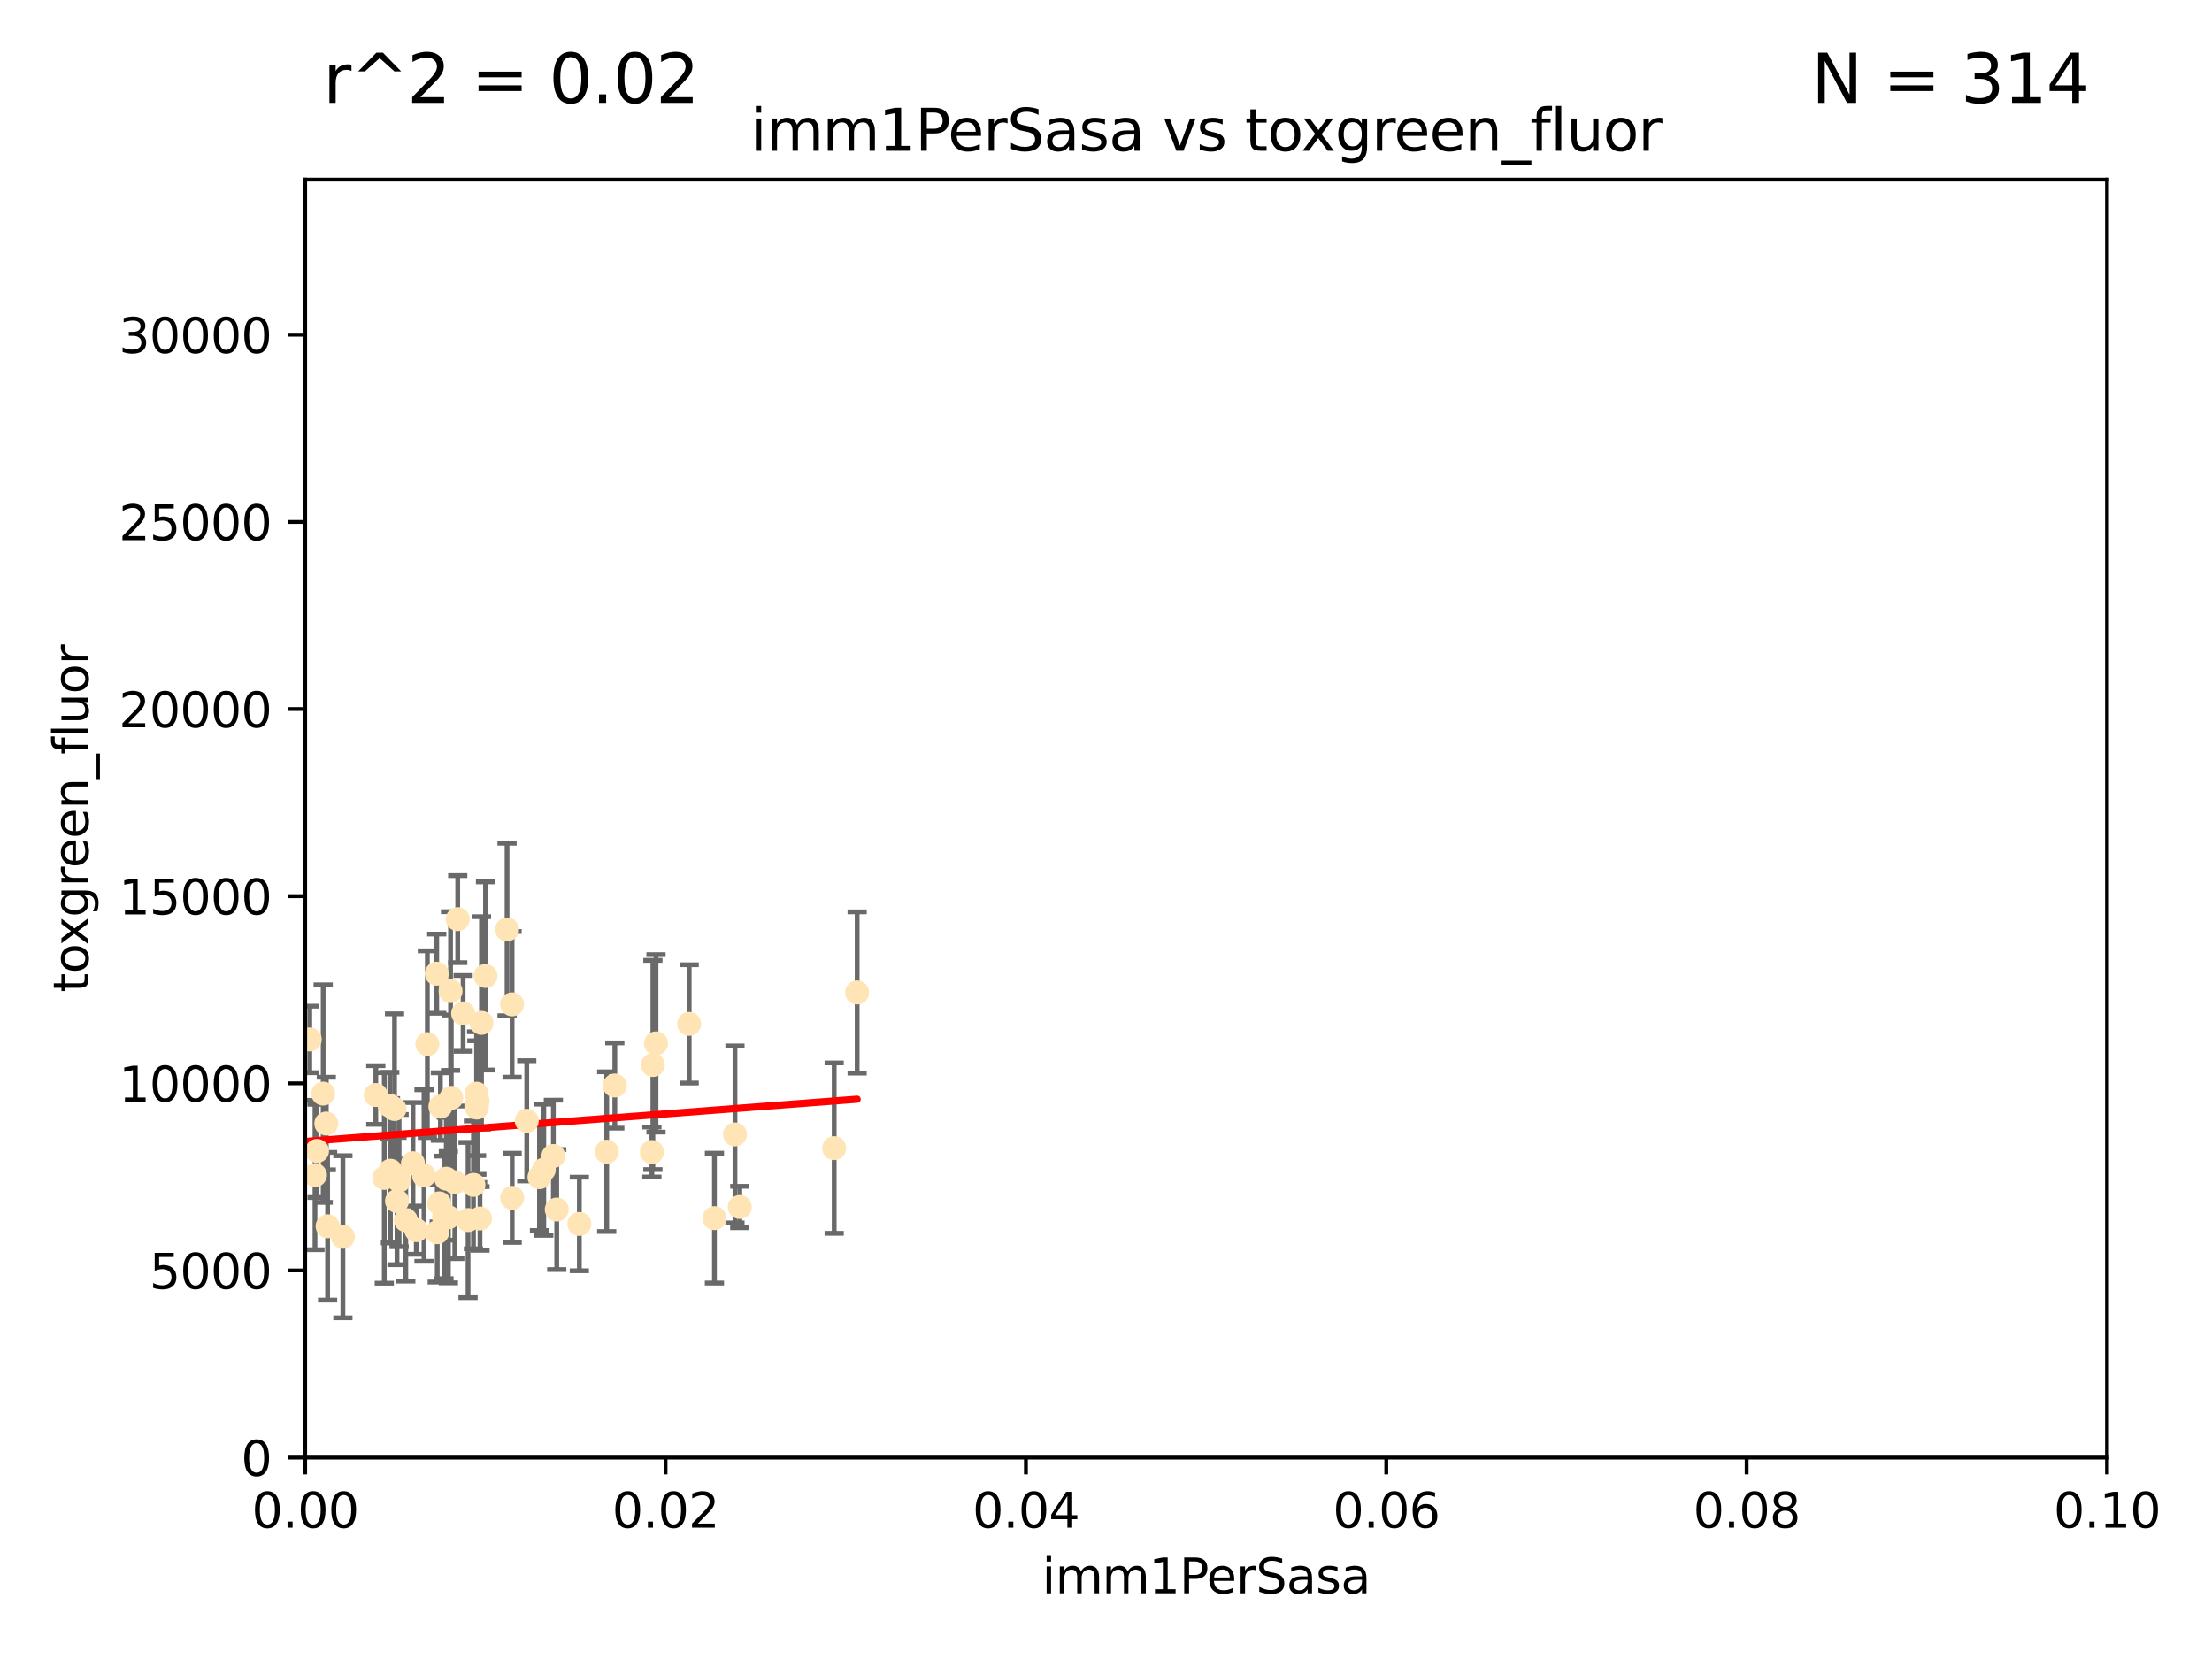 <?xml version="1.0" encoding="utf-8" standalone="no"?>
<!DOCTYPE svg PUBLIC "-//W3C//DTD SVG 1.1//EN"
  "http://www.w3.org/Graphics/SVG/1.1/DTD/svg11.dtd">
<svg xmlns:xlink="http://www.w3.org/1999/xlink" width="460.8pt" height="345.6pt" viewBox="0 0 460.8 345.6" xmlns="http://www.w3.org/2000/svg" version="1.1">
 <defs>
  <style type="text/css">*{stroke-linejoin: round; stroke-linecap: butt}</style>
 </defs>
 <g id="figure_1">
  <g id="patch_1">
   <path d="M 0 345.6 
L 460.8 345.6 
L 460.8 0 
L 0 0 
z
" style="fill: #ffffff"/>
  </g>
  <g id="axes_1">
   <g id="patch_2">
    <path d="M 63.571 303.64 
L 438.93 303.64 
L 438.93 37.411 
L 63.571 37.411 
z
" style="fill: #ffffff"/>
   </g>
   <g id="PathCollection_1">
    <defs>
     <path id="m3363bc2c6c" d="M 0 1.118 
C 0.297 1.118 0.581 1 0.791 0.791 
C 1 0.581 1.118 0.297 1.118 0 
C 1.118 -0.297 1 -0.581 0.791 -0.791 
C 0.581 -1 0.297 -1.118 0 -1.118 
C -0.297 -1.118 -0.581 -1 -0.791 -0.791 
C -1 -0.581 -1.118 -0.297 -1.118 0 
C -1.118 0.297 -1 0.581 -0.791 0.791 
C -0.581 1 -0.297 1.118 0 1.118 
z
" style="stroke: #ffe4b5"/>
    </defs>
    <g clip-path="url(#p0a9c52acc9)">
     <use xlink:href="#m3363bc2c6c" x="64.527" y="216.536" style="fill: #ffe4b5; stroke: #ffe4b5"/>
     <use xlink:href="#m3363bc2c6c" x="78.287" y="228.111" style="fill: #ffe4b5; stroke: #ffe4b5"/>
     <use xlink:href="#m3363bc2c6c" x="48.7" y="244.769" style="fill: #ffe4b5; stroke: #ffe4b5"/>
     <use xlink:href="#m3363bc2c6c" x="67.973" y="234.05" style="fill: #ffe4b5; stroke: #ffe4b5"/>
     <use xlink:href="#m3363bc2c6c" x="82.187" y="231.017" style="fill: #ffe4b5; stroke: #ffe4b5"/>
     <use xlink:href="#m3363bc2c6c" x="57.225" y="181.678" style="fill: #ffe4b5; stroke: #ffe4b5"/>
     <use xlink:href="#m3363bc2c6c" x="57.635" y="237.027" style="fill: #ffe4b5; stroke: #ffe4b5"/>
     <use xlink:href="#m3363bc2c6c" x="99.491" y="229.412" style="fill: #ffe4b5; stroke: #ffe4b5"/>
     <use xlink:href="#m3363bc2c6c" x="97.503" y="254.155" style="fill: #ffe4b5; stroke: #ffe4b5"/>
     <use xlink:href="#m3363bc2c6c" x="51.91" y="239.982" style="fill: #ffe4b5; stroke: #ffe4b5"/>
     <use xlink:href="#m3363bc2c6c" x="66.044" y="239.753" style="fill: #ffe4b5; stroke: #ffe4b5"/>
     <use xlink:href="#m3363bc2c6c" x="71.431" y="257.637" style="fill: #ffe4b5; stroke: #ffe4b5"/>
     <use xlink:href="#m3363bc2c6c" x="52.216" y="253.6" style="fill: #ffe4b5; stroke: #ffe4b5"/>
     <use xlink:href="#m3363bc2c6c" x="56.513" y="235.57" style="fill: #ffe4b5; stroke: #ffe4b5"/>
     <use xlink:href="#m3363bc2c6c" x="68.248" y="255.451" style="fill: #ffe4b5; stroke: #ffe4b5"/>
     <use xlink:href="#m3363bc2c6c" x="106.693" y="249.525" style="fill: #ffe4b5; stroke: #ffe4b5"/>
     <use xlink:href="#m3363bc2c6c" x="84.532" y="254.168" style="fill: #ffe4b5; stroke: #ffe4b5"/>
     <use xlink:href="#m3363bc2c6c" x="83.136" y="245.935" style="fill: #ffe4b5; stroke: #ffe4b5"/>
     <use xlink:href="#m3363bc2c6c" x="90.975" y="202.832" style="fill: #ffe4b5; stroke: #ffe4b5"/>
     <use xlink:href="#m3363bc2c6c" x="94.008" y="228.7" style="fill: #ffe4b5; stroke: #ffe4b5"/>
     <use xlink:href="#m3363bc2c6c" x="61.178" y="226.335" style="fill: #ffe4b5; stroke: #ffe4b5"/>
     <use xlink:href="#m3363bc2c6c" x="52.509" y="245.292" style="fill: #ffe4b5; stroke: #ffe4b5"/>
     <use xlink:href="#m3363bc2c6c" x="48.354" y="245.681" style="fill: #ffe4b5; stroke: #ffe4b5"/>
     <use xlink:href="#m3363bc2c6c" x="101.141" y="203.309" style="fill: #ffe4b5; stroke: #ffe4b5"/>
     <use xlink:href="#m3363bc2c6c" x="92.496" y="253.603" style="fill: #ffe4b5; stroke: #ffe4b5"/>
     <use xlink:href="#m3363bc2c6c" x="48.644" y="250.173" style="fill: #ffe4b5; stroke: #ffe4b5"/>
     <use xlink:href="#m3363bc2c6c" x="58.586" y="248.241" style="fill: #ffe4b5; stroke: #ffe4b5"/>
     <use xlink:href="#m3363bc2c6c" x="80.052" y="245.382" style="fill: #ffe4b5; stroke: #ffe4b5"/>
     <use xlink:href="#m3363bc2c6c" x="115.275" y="240.809" style="fill: #ffe4b5; stroke: #ffe4b5"/>
     <use xlink:href="#m3363bc2c6c" x="81.337" y="243.885" style="fill: #ffe4b5; stroke: #ffe4b5"/>
     <use xlink:href="#m3363bc2c6c" x="86.721" y="256.268" style="fill: #ffe4b5; stroke: #ffe4b5"/>
     <use xlink:href="#m3363bc2c6c" x="89.023" y="217.517" style="fill: #ffe4b5; stroke: #ffe4b5"/>
     <use xlink:href="#m3363bc2c6c" x="82.702" y="250.198" style="fill: #ffe4b5; stroke: #ffe4b5"/>
     <use xlink:href="#m3363bc2c6c" x="60.187" y="240.015" style="fill: #ffe4b5; stroke: #ffe4b5"/>
     <use xlink:href="#m3363bc2c6c" x="86.029" y="242.322" style="fill: #ffe4b5; stroke: #ffe4b5"/>
     <use xlink:href="#m3363bc2c6c" x="81.192" y="230.33" style="fill: #ffe4b5; stroke: #ffe4b5"/>
     <use xlink:href="#m3363bc2c6c" x="88.325" y="244.88" style="fill: #ffe4b5; stroke: #ffe4b5"/>
     <use xlink:href="#m3363bc2c6c" x="128.077" y="226.132" style="fill: #ffe4b5; stroke: #ffe4b5"/>
     <use xlink:href="#m3363bc2c6c" x="91.744" y="230.52" style="fill: #ffe4b5; stroke: #ffe4b5"/>
     <use xlink:href="#m3363bc2c6c" x="100.303" y="213.083" style="fill: #ffe4b5; stroke: #ffe4b5"/>
     <use xlink:href="#m3363bc2c6c" x="65.618" y="244.786" style="fill: #ffe4b5; stroke: #ffe4b5"/>
     <use xlink:href="#m3363bc2c6c" x="92.965" y="245.545" style="fill: #ffe4b5; stroke: #ffe4b5"/>
     <use xlink:href="#m3363bc2c6c" x="91.085" y="256.689" style="fill: #ffe4b5; stroke: #ffe4b5"/>
     <use xlink:href="#m3363bc2c6c" x="96.474" y="211.111" style="fill: #ffe4b5; stroke: #ffe4b5"/>
     <use xlink:href="#m3363bc2c6c" x="61.162" y="236.934" style="fill: #ffe4b5; stroke: #ffe4b5"/>
     <use xlink:href="#m3363bc2c6c" x="67.322" y="227.815" style="fill: #ffe4b5; stroke: #ffe4b5"/>
     <use xlink:href="#m3363bc2c6c" x="99.991" y="253.828" style="fill: #ffe4b5; stroke: #ffe4b5"/>
     <use xlink:href="#m3363bc2c6c" x="99.275" y="227.838" style="fill: #ffe4b5; stroke: #ffe4b5"/>
     <use xlink:href="#m3363bc2c6c" x="136.008" y="221.853" style="fill: #ffe4b5; stroke: #ffe4b5"/>
     <use xlink:href="#m3363bc2c6c" x="93.857" y="206.457" style="fill: #ffe4b5; stroke: #ffe4b5"/>
     <use xlink:href="#m3363bc2c6c" x="105.627" y="193.623" style="fill: #ffe4b5; stroke: #ffe4b5"/>
     <use xlink:href="#m3363bc2c6c" x="98.629" y="246.826" style="fill: #ffe4b5; stroke: #ffe4b5"/>
     <use xlink:href="#m3363bc2c6c" x="95.352" y="191.469" style="fill: #ffe4b5; stroke: #ffe4b5"/>
     <use xlink:href="#m3363bc2c6c" x="112.383" y="245.234" style="fill: #ffe4b5; stroke: #ffe4b5"/>
     <use xlink:href="#m3363bc2c6c" x="106.676" y="209.222" style="fill: #ffe4b5; stroke: #ffe4b5"/>
     <use xlink:href="#m3363bc2c6c" x="113.28" y="243.672" style="fill: #ffe4b5; stroke: #ffe4b5"/>
     <use xlink:href="#m3363bc2c6c" x="94.744" y="246.295" style="fill: #ffe4b5; stroke: #ffe4b5"/>
     <use xlink:href="#m3363bc2c6c" x="99.34" y="230.72" style="fill: #ffe4b5; stroke: #ffe4b5"/>
     <use xlink:href="#m3363bc2c6c" x="126.388" y="239.911" style="fill: #ffe4b5; stroke: #ffe4b5"/>
     <use xlink:href="#m3363bc2c6c" x="136.656" y="217.353" style="fill: #ffe4b5; stroke: #ffe4b5"/>
     <use xlink:href="#m3363bc2c6c" x="148.828" y="253.753" style="fill: #ffe4b5; stroke: #ffe4b5"/>
     <use xlink:href="#m3363bc2c6c" x="143.568" y="213.294" style="fill: #ffe4b5; stroke: #ffe4b5"/>
     <use xlink:href="#m3363bc2c6c" x="120.687" y="254.975" style="fill: #ffe4b5; stroke: #ffe4b5"/>
     <use xlink:href="#m3363bc2c6c" x="115.978" y="251.971" style="fill: #ffe4b5; stroke: #ffe4b5"/>
     <use xlink:href="#m3363bc2c6c" x="93.406" y="253.562" style="fill: #ffe4b5; stroke: #ffe4b5"/>
     <use xlink:href="#m3363bc2c6c" x="154.107" y="251.441" style="fill: #ffe4b5; stroke: #ffe4b5"/>
     <use xlink:href="#m3363bc2c6c" x="109.731" y="233.485" style="fill: #ffe4b5; stroke: #ffe4b5"/>
     <use xlink:href="#m3363bc2c6c" x="91.502" y="250.681" style="fill: #ffe4b5; stroke: #ffe4b5"/>
     <use xlink:href="#m3363bc2c6c" x="135.802" y="239.983" style="fill: #ffe4b5; stroke: #ffe4b5"/>
     <use xlink:href="#m3363bc2c6c" x="178.558" y="206.748" style="fill: #ffe4b5; stroke: #ffe4b5"/>
     <use xlink:href="#m3363bc2c6c" x="153.106" y="236.321" style="fill: #ffe4b5; stroke: #ffe4b5"/>
     <use xlink:href="#m3363bc2c6c" x="173.776" y="239.171" style="fill: #ffe4b5; stroke: #ffe4b5"/>
    </g>
   </g>
   <g id="matplotlib.axis_1">
    <g id="xtick_1">
     <g id="line2d_1">
      <defs>
       <path id="m126a221db9" d="M 0 0 
L 0 3.5 
" style="stroke: #000000; stroke-width: 0.8"/>
      </defs>
      <g>
       <use xlink:href="#m126a221db9" x="63.571" y="303.64" style="stroke: #000000; stroke-width: 0.8"/>
      </g>
     </g>
     <g id="text_1">
      <!-- 0.00 -->
      <g transform="translate(52.438 318.238)scale(0.1 -0.1)">
       <defs>
        <path id="DejaVuSans-30" d="M 2034 4250 
Q 1547 4250 1301 3770 
Q 1056 3291 1056 2328 
Q 1056 1369 1301 889 
Q 1547 409 2034 409 
Q 2525 409 2770 889 
Q 3016 1369 3016 2328 
Q 3016 3291 2770 3770 
Q 2525 4250 2034 4250 
z
M 2034 4750 
Q 2819 4750 3233 4129 
Q 3647 3509 3647 2328 
Q 3647 1150 3233 529 
Q 2819 -91 2034 -91 
Q 1250 -91 836 529 
Q 422 1150 422 2328 
Q 422 3509 836 4129 
Q 1250 4750 2034 4750 
z
" transform="scale(0.016)"/>
        <path id="DejaVuSans-2e" d="M 684 794 
L 1344 794 
L 1344 0 
L 684 0 
L 684 794 
z
" transform="scale(0.016)"/>
       </defs>
       <use xlink:href="#DejaVuSans-30"/>
       <use xlink:href="#DejaVuSans-2e" x="63.623"/>
       <use xlink:href="#DejaVuSans-30" x="95.41"/>
       <use xlink:href="#DejaVuSans-30" x="159.033"/>
      </g>
     </g>
    </g>
    <g id="xtick_2">
     <g id="line2d_2">
      <g>
       <use xlink:href="#m126a221db9" x="138.643" y="303.64" style="stroke: #000000; stroke-width: 0.8"/>
      </g>
     </g>
     <g id="text_2">
      <!-- 0.02 -->
      <g transform="translate(127.51 318.238)scale(0.1 -0.1)">
       <defs>
        <path id="DejaVuSans-32" d="M 1228 531 
L 3431 531 
L 3431 0 
L 469 0 
L 469 531 
Q 828 903 1448 1529 
Q 2069 2156 2228 2338 
Q 2531 2678 2651 2914 
Q 2772 3150 2772 3378 
Q 2772 3750 2511 3984 
Q 2250 4219 1831 4219 
Q 1534 4219 1204 4116 
Q 875 4013 500 3803 
L 500 4441 
Q 881 4594 1212 4672 
Q 1544 4750 1819 4750 
Q 2544 4750 2975 4387 
Q 3406 4025 3406 3419 
Q 3406 3131 3298 2873 
Q 3191 2616 2906 2266 
Q 2828 2175 2409 1742 
Q 1991 1309 1228 531 
z
" transform="scale(0.016)"/>
       </defs>
       <use xlink:href="#DejaVuSans-30"/>
       <use xlink:href="#DejaVuSans-2e" x="63.623"/>
       <use xlink:href="#DejaVuSans-30" x="95.41"/>
       <use xlink:href="#DejaVuSans-32" x="159.033"/>
      </g>
     </g>
    </g>
    <g id="xtick_3">
     <g id="line2d_3">
      <g>
       <use xlink:href="#m126a221db9" x="213.715" y="303.64" style="stroke: #000000; stroke-width: 0.8"/>
      </g>
     </g>
     <g id="text_3">
      <!-- 0.04 -->
      <g transform="translate(202.582 318.238)scale(0.1 -0.1)">
       <defs>
        <path id="DejaVuSans-34" d="M 2419 4116 
L 825 1625 
L 2419 1625 
L 2419 4116 
z
M 2253 4666 
L 3047 4666 
L 3047 1625 
L 3713 1625 
L 3713 1100 
L 3047 1100 
L 3047 0 
L 2419 0 
L 2419 1100 
L 313 1100 
L 313 1709 
L 2253 4666 
z
" transform="scale(0.016)"/>
       </defs>
       <use xlink:href="#DejaVuSans-30"/>
       <use xlink:href="#DejaVuSans-2e" x="63.623"/>
       <use xlink:href="#DejaVuSans-30" x="95.41"/>
       <use xlink:href="#DejaVuSans-34" x="159.033"/>
      </g>
     </g>
    </g>
    <g id="xtick_4">
     <g id="line2d_4">
      <g>
       <use xlink:href="#m126a221db9" x="288.786" y="303.64" style="stroke: #000000; stroke-width: 0.8"/>
      </g>
     </g>
     <g id="text_4">
      <!-- 0.06 -->
      <g transform="translate(277.654 318.238)scale(0.1 -0.1)">
       <defs>
        <path id="DejaVuSans-36" d="M 2113 2584 
Q 1688 2584 1439 2293 
Q 1191 2003 1191 1497 
Q 1191 994 1439 701 
Q 1688 409 2113 409 
Q 2538 409 2786 701 
Q 3034 994 3034 1497 
Q 3034 2003 2786 2293 
Q 2538 2584 2113 2584 
z
M 3366 4563 
L 3366 3988 
Q 3128 4100 2886 4159 
Q 2644 4219 2406 4219 
Q 1781 4219 1451 3797 
Q 1122 3375 1075 2522 
Q 1259 2794 1537 2939 
Q 1816 3084 2150 3084 
Q 2853 3084 3261 2657 
Q 3669 2231 3669 1497 
Q 3669 778 3244 343 
Q 2819 -91 2113 -91 
Q 1303 -91 875 529 
Q 447 1150 447 2328 
Q 447 3434 972 4092 
Q 1497 4750 2381 4750 
Q 2619 4750 2861 4703 
Q 3103 4656 3366 4563 
z
" transform="scale(0.016)"/>
       </defs>
       <use xlink:href="#DejaVuSans-30"/>
       <use xlink:href="#DejaVuSans-2e" x="63.623"/>
       <use xlink:href="#DejaVuSans-30" x="95.41"/>
       <use xlink:href="#DejaVuSans-36" x="159.033"/>
      </g>
     </g>
    </g>
    <g id="xtick_5">
     <g id="line2d_5">
      <g>
       <use xlink:href="#m126a221db9" x="363.858" y="303.64" style="stroke: #000000; stroke-width: 0.8"/>
      </g>
     </g>
     <g id="text_5">
      <!-- 0.08 -->
      <g transform="translate(352.725 318.238)scale(0.1 -0.1)">
       <defs>
        <path id="DejaVuSans-38" d="M 2034 2216 
Q 1584 2216 1326 1975 
Q 1069 1734 1069 1313 
Q 1069 891 1326 650 
Q 1584 409 2034 409 
Q 2484 409 2743 651 
Q 3003 894 3003 1313 
Q 3003 1734 2745 1975 
Q 2488 2216 2034 2216 
z
M 1403 2484 
Q 997 2584 770 2862 
Q 544 3141 544 3541 
Q 544 4100 942 4425 
Q 1341 4750 2034 4750 
Q 2731 4750 3128 4425 
Q 3525 4100 3525 3541 
Q 3525 3141 3298 2862 
Q 3072 2584 2669 2484 
Q 3125 2378 3379 2068 
Q 3634 1759 3634 1313 
Q 3634 634 3220 271 
Q 2806 -91 2034 -91 
Q 1263 -91 848 271 
Q 434 634 434 1313 
Q 434 1759 690 2068 
Q 947 2378 1403 2484 
z
M 1172 3481 
Q 1172 3119 1398 2916 
Q 1625 2713 2034 2713 
Q 2441 2713 2670 2916 
Q 2900 3119 2900 3481 
Q 2900 3844 2670 4047 
Q 2441 4250 2034 4250 
Q 1625 4250 1398 4047 
Q 1172 3844 1172 3481 
z
" transform="scale(0.016)"/>
       </defs>
       <use xlink:href="#DejaVuSans-30"/>
       <use xlink:href="#DejaVuSans-2e" x="63.623"/>
       <use xlink:href="#DejaVuSans-30" x="95.41"/>
       <use xlink:href="#DejaVuSans-38" x="159.033"/>
      </g>
     </g>
    </g>
    <g id="xtick_6">
     <g id="line2d_6">
      <g>
       <use xlink:href="#m126a221db9" x="438.93" y="303.64" style="stroke: #000000; stroke-width: 0.8"/>
      </g>
     </g>
     <g id="text_6">
      <!-- 0.10 -->
      <g transform="translate(427.797 318.238)scale(0.1 -0.1)">
       <defs>
        <path id="DejaVuSans-31" d="M 794 531 
L 1825 531 
L 1825 4091 
L 703 3866 
L 703 4441 
L 1819 4666 
L 2450 4666 
L 2450 531 
L 3481 531 
L 3481 0 
L 794 0 
L 794 531 
z
" transform="scale(0.016)"/>
       </defs>
       <use xlink:href="#DejaVuSans-30"/>
       <use xlink:href="#DejaVuSans-2e" x="63.623"/>
       <use xlink:href="#DejaVuSans-31" x="95.41"/>
       <use xlink:href="#DejaVuSans-30" x="159.033"/>
      </g>
     </g>
    </g>
    <g id="text_7">
     <!-- imm1PerSasa -->
     <g transform="translate(217.067 331.917)scale(0.1 -0.1)">
      <defs>
       <path id="DejaVuSans-69" d="M 603 3500 
L 1178 3500 
L 1178 0 
L 603 0 
L 603 3500 
z
M 603 4863 
L 1178 4863 
L 1178 4134 
L 603 4134 
L 603 4863 
z
" transform="scale(0.016)"/>
       <path id="DejaVuSans-6d" d="M 3328 2828 
Q 3544 3216 3844 3400 
Q 4144 3584 4550 3584 
Q 5097 3584 5394 3201 
Q 5691 2819 5691 2113 
L 5691 0 
L 5113 0 
L 5113 2094 
Q 5113 2597 4934 2840 
Q 4756 3084 4391 3084 
Q 3944 3084 3684 2787 
Q 3425 2491 3425 1978 
L 3425 0 
L 2847 0 
L 2847 2094 
Q 2847 2600 2669 2842 
Q 2491 3084 2119 3084 
Q 1678 3084 1418 2786 
Q 1159 2488 1159 1978 
L 1159 0 
L 581 0 
L 581 3500 
L 1159 3500 
L 1159 2956 
Q 1356 3278 1631 3431 
Q 1906 3584 2284 3584 
Q 2666 3584 2933 3390 
Q 3200 3197 3328 2828 
z
" transform="scale(0.016)"/>
       <path id="DejaVuSans-50" d="M 1259 4147 
L 1259 2394 
L 2053 2394 
Q 2494 2394 2734 2622 
Q 2975 2850 2975 3272 
Q 2975 3691 2734 3919 
Q 2494 4147 2053 4147 
L 1259 4147 
z
M 628 4666 
L 2053 4666 
Q 2838 4666 3239 4311 
Q 3641 3956 3641 3272 
Q 3641 2581 3239 2228 
Q 2838 1875 2053 1875 
L 1259 1875 
L 1259 0 
L 628 0 
L 628 4666 
z
" transform="scale(0.016)"/>
       <path id="DejaVuSans-65" d="M 3597 1894 
L 3597 1613 
L 953 1613 
Q 991 1019 1311 708 
Q 1631 397 2203 397 
Q 2534 397 2845 478 
Q 3156 559 3463 722 
L 3463 178 
Q 3153 47 2828 -22 
Q 2503 -91 2169 -91 
Q 1331 -91 842 396 
Q 353 884 353 1716 
Q 353 2575 817 3079 
Q 1281 3584 2069 3584 
Q 2775 3584 3186 3129 
Q 3597 2675 3597 1894 
z
M 3022 2063 
Q 3016 2534 2758 2815 
Q 2500 3097 2075 3097 
Q 1594 3097 1305 2825 
Q 1016 2553 972 2059 
L 3022 2063 
z
" transform="scale(0.016)"/>
       <path id="DejaVuSans-72" d="M 2631 2963 
Q 2534 3019 2420 3045 
Q 2306 3072 2169 3072 
Q 1681 3072 1420 2755 
Q 1159 2438 1159 1844 
L 1159 0 
L 581 0 
L 581 3500 
L 1159 3500 
L 1159 2956 
Q 1341 3275 1631 3429 
Q 1922 3584 2338 3584 
Q 2397 3584 2469 3576 
Q 2541 3569 2628 3553 
L 2631 2963 
z
" transform="scale(0.016)"/>
       <path id="DejaVuSans-53" d="M 3425 4513 
L 3425 3897 
Q 3066 4069 2747 4153 
Q 2428 4238 2131 4238 
Q 1616 4238 1336 4038 
Q 1056 3838 1056 3469 
Q 1056 3159 1242 3001 
Q 1428 2844 1947 2747 
L 2328 2669 
Q 3034 2534 3370 2195 
Q 3706 1856 3706 1288 
Q 3706 609 3251 259 
Q 2797 -91 1919 -91 
Q 1588 -91 1214 -16 
Q 841 59 441 206 
L 441 856 
Q 825 641 1194 531 
Q 1563 422 1919 422 
Q 2459 422 2753 634 
Q 3047 847 3047 1241 
Q 3047 1584 2836 1778 
Q 2625 1972 2144 2069 
L 1759 2144 
Q 1053 2284 737 2584 
Q 422 2884 422 3419 
Q 422 4038 858 4394 
Q 1294 4750 2059 4750 
Q 2388 4750 2728 4690 
Q 3069 4631 3425 4513 
z
" transform="scale(0.016)"/>
       <path id="DejaVuSans-61" d="M 2194 1759 
Q 1497 1759 1228 1600 
Q 959 1441 959 1056 
Q 959 750 1161 570 
Q 1363 391 1709 391 
Q 2188 391 2477 730 
Q 2766 1069 2766 1631 
L 2766 1759 
L 2194 1759 
z
M 3341 1997 
L 3341 0 
L 2766 0 
L 2766 531 
Q 2569 213 2275 61 
Q 1981 -91 1556 -91 
Q 1019 -91 701 211 
Q 384 513 384 1019 
Q 384 1609 779 1909 
Q 1175 2209 1959 2209 
L 2766 2209 
L 2766 2266 
Q 2766 2663 2505 2880 
Q 2244 3097 1772 3097 
Q 1472 3097 1187 3025 
Q 903 2953 641 2809 
L 641 3341 
Q 956 3463 1253 3523 
Q 1550 3584 1831 3584 
Q 2591 3584 2966 3190 
Q 3341 2797 3341 1997 
z
" transform="scale(0.016)"/>
       <path id="DejaVuSans-73" d="M 2834 3397 
L 2834 2853 
Q 2591 2978 2328 3040 
Q 2066 3103 1784 3103 
Q 1356 3103 1142 2972 
Q 928 2841 928 2578 
Q 928 2378 1081 2264 
Q 1234 2150 1697 2047 
L 1894 2003 
Q 2506 1872 2764 1633 
Q 3022 1394 3022 966 
Q 3022 478 2636 193 
Q 2250 -91 1575 -91 
Q 1294 -91 989 -36 
Q 684 19 347 128 
L 347 722 
Q 666 556 975 473 
Q 1284 391 1588 391 
Q 1994 391 2212 530 
Q 2431 669 2431 922 
Q 2431 1156 2273 1281 
Q 2116 1406 1581 1522 
L 1381 1569 
Q 847 1681 609 1914 
Q 372 2147 372 2553 
Q 372 3047 722 3315 
Q 1072 3584 1716 3584 
Q 2034 3584 2315 3537 
Q 2597 3491 2834 3397 
z
" transform="scale(0.016)"/>
      </defs>
      <use xlink:href="#DejaVuSans-69"/>
      <use xlink:href="#DejaVuSans-6d" x="27.783"/>
      <use xlink:href="#DejaVuSans-6d" x="125.195"/>
      <use xlink:href="#DejaVuSans-31" x="222.607"/>
      <use xlink:href="#DejaVuSans-50" x="286.23"/>
      <use xlink:href="#DejaVuSans-65" x="342.908"/>
      <use xlink:href="#DejaVuSans-72" x="404.432"/>
      <use xlink:href="#DejaVuSans-53" x="445.545"/>
      <use xlink:href="#DejaVuSans-61" x="509.021"/>
      <use xlink:href="#DejaVuSans-73" x="570.301"/>
      <use xlink:href="#DejaVuSans-61" x="622.4"/>
     </g>
    </g>
   </g>
   <g id="matplotlib.axis_2">
    <g id="ytick_1">
     <g id="line2d_7">
      <defs>
       <path id="medafb0eef7" d="M 0 0 
L -3.5 0 
" style="stroke: #000000; stroke-width: 0.8"/>
      </defs>
      <g>
       <use xlink:href="#medafb0eef7" x="63.571" y="303.64" style="stroke: #000000; stroke-width: 0.8"/>
      </g>
     </g>
     <g id="text_8">
      <!-- 0 -->
      <g transform="translate(50.209 307.439)scale(0.1 -0.1)">
       <use xlink:href="#DejaVuSans-30"/>
      </g>
     </g>
    </g>
    <g id="ytick_2">
     <g id="line2d_8">
      <g>
       <use xlink:href="#medafb0eef7" x="63.571" y="264.657" style="stroke: #000000; stroke-width: 0.8"/>
      </g>
     </g>
     <g id="text_9">
      <!-- 5000 -->
      <g transform="translate(31.121 268.457)scale(0.1 -0.1)">
       <defs>
        <path id="DejaVuSans-35" d="M 691 4666 
L 3169 4666 
L 3169 4134 
L 1269 4134 
L 1269 2991 
Q 1406 3038 1543 3061 
Q 1681 3084 1819 3084 
Q 2600 3084 3056 2656 
Q 3513 2228 3513 1497 
Q 3513 744 3044 326 
Q 2575 -91 1722 -91 
Q 1428 -91 1123 -41 
Q 819 9 494 109 
L 494 744 
Q 775 591 1075 516 
Q 1375 441 1709 441 
Q 2250 441 2565 725 
Q 2881 1009 2881 1497 
Q 2881 1984 2565 2268 
Q 2250 2553 1709 2553 
Q 1456 2553 1204 2497 
Q 953 2441 691 2322 
L 691 4666 
z
" transform="scale(0.016)"/>
       </defs>
       <use xlink:href="#DejaVuSans-35"/>
       <use xlink:href="#DejaVuSans-30" x="63.623"/>
       <use xlink:href="#DejaVuSans-30" x="127.246"/>
       <use xlink:href="#DejaVuSans-30" x="190.869"/>
      </g>
     </g>
    </g>
    <g id="ytick_3">
     <g id="line2d_9">
      <g>
       <use xlink:href="#medafb0eef7" x="63.571" y="225.675" style="stroke: #000000; stroke-width: 0.8"/>
      </g>
     </g>
     <g id="text_10">
      <!-- 10000 -->
      <g transform="translate(24.759 229.474)scale(0.1 -0.1)">
       <use xlink:href="#DejaVuSans-31"/>
       <use xlink:href="#DejaVuSans-30" x="63.623"/>
       <use xlink:href="#DejaVuSans-30" x="127.246"/>
       <use xlink:href="#DejaVuSans-30" x="190.869"/>
       <use xlink:href="#DejaVuSans-30" x="254.492"/>
      </g>
     </g>
    </g>
    <g id="ytick_4">
     <g id="line2d_10">
      <g>
       <use xlink:href="#medafb0eef7" x="63.571" y="186.692" style="stroke: #000000; stroke-width: 0.8"/>
      </g>
     </g>
     <g id="text_11">
      <!-- 15000 -->
      <g transform="translate(24.759 190.492)scale(0.1 -0.1)">
       <use xlink:href="#DejaVuSans-31"/>
       <use xlink:href="#DejaVuSans-35" x="63.623"/>
       <use xlink:href="#DejaVuSans-30" x="127.246"/>
       <use xlink:href="#DejaVuSans-30" x="190.869"/>
       <use xlink:href="#DejaVuSans-30" x="254.492"/>
      </g>
     </g>
    </g>
    <g id="ytick_5">
     <g id="line2d_11">
      <g>
       <use xlink:href="#medafb0eef7" x="63.571" y="147.71" style="stroke: #000000; stroke-width: 0.8"/>
      </g>
     </g>
     <g id="text_12">
      <!-- 20000 -->
      <g transform="translate(24.759 151.509)scale(0.1 -0.1)">
       <use xlink:href="#DejaVuSans-32"/>
       <use xlink:href="#DejaVuSans-30" x="63.623"/>
       <use xlink:href="#DejaVuSans-30" x="127.246"/>
       <use xlink:href="#DejaVuSans-30" x="190.869"/>
       <use xlink:href="#DejaVuSans-30" x="254.492"/>
      </g>
     </g>
    </g>
    <g id="ytick_6">
     <g id="line2d_12">
      <g>
       <use xlink:href="#medafb0eef7" x="63.571" y="108.727" style="stroke: #000000; stroke-width: 0.8"/>
      </g>
     </g>
     <g id="text_13">
      <!-- 25000 -->
      <g transform="translate(24.759 112.527)scale(0.1 -0.1)">
       <use xlink:href="#DejaVuSans-32"/>
       <use xlink:href="#DejaVuSans-35" x="63.623"/>
       <use xlink:href="#DejaVuSans-30" x="127.246"/>
       <use xlink:href="#DejaVuSans-30" x="190.869"/>
       <use xlink:href="#DejaVuSans-30" x="254.492"/>
      </g>
     </g>
    </g>
    <g id="ytick_7">
     <g id="line2d_13">
      <g>
       <use xlink:href="#medafb0eef7" x="63.571" y="69.745" style="stroke: #000000; stroke-width: 0.8"/>
      </g>
     </g>
     <g id="text_14">
      <!-- 30000 -->
      <g transform="translate(24.759 73.544)scale(0.1 -0.1)">
       <defs>
        <path id="DejaVuSans-33" d="M 2597 2516 
Q 3050 2419 3304 2112 
Q 3559 1806 3559 1356 
Q 3559 666 3084 287 
Q 2609 -91 1734 -91 
Q 1441 -91 1130 -33 
Q 819 25 488 141 
L 488 750 
Q 750 597 1062 519 
Q 1375 441 1716 441 
Q 2309 441 2620 675 
Q 2931 909 2931 1356 
Q 2931 1769 2642 2001 
Q 2353 2234 1838 2234 
L 1294 2234 
L 1294 2753 
L 1863 2753 
Q 2328 2753 2575 2939 
Q 2822 3125 2822 3475 
Q 2822 3834 2567 4026 
Q 2313 4219 1838 4219 
Q 1578 4219 1281 4162 
Q 984 4106 628 3988 
L 628 4550 
Q 988 4650 1302 4700 
Q 1616 4750 1894 4750 
Q 2613 4750 3031 4423 
Q 3450 4097 3450 3541 
Q 3450 3153 3228 2886 
Q 3006 2619 2597 2516 
z
" transform="scale(0.016)"/>
       </defs>
       <use xlink:href="#DejaVuSans-33"/>
       <use xlink:href="#DejaVuSans-30" x="63.623"/>
       <use xlink:href="#DejaVuSans-30" x="127.246"/>
       <use xlink:href="#DejaVuSans-30" x="190.869"/>
       <use xlink:href="#DejaVuSans-30" x="254.492"/>
      </g>
     </g>
    </g>
    <g id="text_15">
     <!-- toxgreen_fluor -->
     <g transform="translate(18.401 206.72)rotate(-90)scale(0.1 -0.1)">
      <defs>
       <path id="DejaVuSans-74" d="M 1172 4494 
L 1172 3500 
L 2356 3500 
L 2356 3053 
L 1172 3053 
L 1172 1153 
Q 1172 725 1289 603 
Q 1406 481 1766 481 
L 2356 481 
L 2356 0 
L 1766 0 
Q 1100 0 847 248 
Q 594 497 594 1153 
L 594 3053 
L 172 3053 
L 172 3500 
L 594 3500 
L 594 4494 
L 1172 4494 
z
" transform="scale(0.016)"/>
       <path id="DejaVuSans-6f" d="M 1959 3097 
Q 1497 3097 1228 2736 
Q 959 2375 959 1747 
Q 959 1119 1226 758 
Q 1494 397 1959 397 
Q 2419 397 2687 759 
Q 2956 1122 2956 1747 
Q 2956 2369 2687 2733 
Q 2419 3097 1959 3097 
z
M 1959 3584 
Q 2709 3584 3137 3096 
Q 3566 2609 3566 1747 
Q 3566 888 3137 398 
Q 2709 -91 1959 -91 
Q 1206 -91 779 398 
Q 353 888 353 1747 
Q 353 2609 779 3096 
Q 1206 3584 1959 3584 
z
" transform="scale(0.016)"/>
       <path id="DejaVuSans-78" d="M 3513 3500 
L 2247 1797 
L 3578 0 
L 2900 0 
L 1881 1375 
L 863 0 
L 184 0 
L 1544 1831 
L 300 3500 
L 978 3500 
L 1906 2253 
L 2834 3500 
L 3513 3500 
z
" transform="scale(0.016)"/>
       <path id="DejaVuSans-67" d="M 2906 1791 
Q 2906 2416 2648 2759 
Q 2391 3103 1925 3103 
Q 1463 3103 1205 2759 
Q 947 2416 947 1791 
Q 947 1169 1205 825 
Q 1463 481 1925 481 
Q 2391 481 2648 825 
Q 2906 1169 2906 1791 
z
M 3481 434 
Q 3481 -459 3084 -895 
Q 2688 -1331 1869 -1331 
Q 1566 -1331 1297 -1286 
Q 1028 -1241 775 -1147 
L 775 -588 
Q 1028 -725 1275 -790 
Q 1522 -856 1778 -856 
Q 2344 -856 2625 -561 
Q 2906 -266 2906 331 
L 2906 616 
Q 2728 306 2450 153 
Q 2172 0 1784 0 
Q 1141 0 747 490 
Q 353 981 353 1791 
Q 353 2603 747 3093 
Q 1141 3584 1784 3584 
Q 2172 3584 2450 3431 
Q 2728 3278 2906 2969 
L 2906 3500 
L 3481 3500 
L 3481 434 
z
" transform="scale(0.016)"/>
       <path id="DejaVuSans-6e" d="M 3513 2113 
L 3513 0 
L 2938 0 
L 2938 2094 
Q 2938 2591 2744 2837 
Q 2550 3084 2163 3084 
Q 1697 3084 1428 2787 
Q 1159 2491 1159 1978 
L 1159 0 
L 581 0 
L 581 3500 
L 1159 3500 
L 1159 2956 
Q 1366 3272 1645 3428 
Q 1925 3584 2291 3584 
Q 2894 3584 3203 3211 
Q 3513 2838 3513 2113 
z
" transform="scale(0.016)"/>
       <path id="DejaVuSans-5f" d="M 3263 -1063 
L 3263 -1509 
L -63 -1509 
L -63 -1063 
L 3263 -1063 
z
" transform="scale(0.016)"/>
       <path id="DejaVuSans-66" d="M 2375 4863 
L 2375 4384 
L 1825 4384 
Q 1516 4384 1395 4259 
Q 1275 4134 1275 3809 
L 1275 3500 
L 2222 3500 
L 2222 3053 
L 1275 3053 
L 1275 0 
L 697 0 
L 697 3053 
L 147 3053 
L 147 3500 
L 697 3500 
L 697 3744 
Q 697 4328 969 4595 
Q 1241 4863 1831 4863 
L 2375 4863 
z
" transform="scale(0.016)"/>
       <path id="DejaVuSans-6c" d="M 603 4863 
L 1178 4863 
L 1178 0 
L 603 0 
L 603 4863 
z
" transform="scale(0.016)"/>
       <path id="DejaVuSans-75" d="M 544 1381 
L 544 3500 
L 1119 3500 
L 1119 1403 
Q 1119 906 1312 657 
Q 1506 409 1894 409 
Q 2359 409 2629 706 
Q 2900 1003 2900 1516 
L 2900 3500 
L 3475 3500 
L 3475 0 
L 2900 0 
L 2900 538 
Q 2691 219 2414 64 
Q 2138 -91 1772 -91 
Q 1169 -91 856 284 
Q 544 659 544 1381 
z
M 1991 3584 
L 1991 3584 
z
" transform="scale(0.016)"/>
      </defs>
      <use xlink:href="#DejaVuSans-74"/>
      <use xlink:href="#DejaVuSans-6f" x="39.209"/>
      <use xlink:href="#DejaVuSans-78" x="97.266"/>
      <use xlink:href="#DejaVuSans-67" x="156.445"/>
      <use xlink:href="#DejaVuSans-72" x="219.922"/>
      <use xlink:href="#DejaVuSans-65" x="258.785"/>
      <use xlink:href="#DejaVuSans-65" x="320.309"/>
      <use xlink:href="#DejaVuSans-6e" x="381.832"/>
      <use xlink:href="#DejaVuSans-5f" x="445.211"/>
      <use xlink:href="#DejaVuSans-66" x="495.211"/>
      <use xlink:href="#DejaVuSans-6c" x="530.416"/>
      <use xlink:href="#DejaVuSans-75" x="558.199"/>
      <use xlink:href="#DejaVuSans-6f" x="621.578"/>
      <use xlink:href="#DejaVuSans-72" x="682.76"/>
     </g>
    </g>
   </g>
   <g id="LineCollection_1">
    <path d="M 64.527 223.469 
L 64.527 209.604 
" clip-path="url(#p0a9c52acc9)" style="fill: none; stroke: #696969"/>
    <path d="M 78.287 234.219 
L 78.287 222.003 
" clip-path="url(#p0a9c52acc9)" style="fill: none; stroke: #696969"/>
    <path d="M 48.7 250.685 
L 48.7 238.853 
" clip-path="url(#p0a9c52acc9)" style="fill: none; stroke: #696969"/>
    <path d="M 67.973 243.689 
L 67.973 224.412 
" clip-path="url(#p0a9c52acc9)" style="fill: none; stroke: #696969"/>
    <path d="M 82.187 250.833 
L 82.187 211.201 
" clip-path="url(#p0a9c52acc9)" style="fill: none; stroke: #696969"/>
    <path d="M 57.225 195.434 
L 57.225 167.921 
" clip-path="url(#p0a9c52acc9)" style="fill: none; stroke: #696969"/>
    <path d="M 57.635 248.024 
L 57.635 226.03 
" clip-path="url(#p0a9c52acc9)" style="fill: none; stroke: #696969"/>
    <path d="M 99.491 246.337 
L 99.491 212.488 
" clip-path="url(#p0a9c52acc9)" style="fill: none; stroke: #696969"/>
    <path d="M 97.503 270.328 
L 97.503 237.981 
" clip-path="url(#p0a9c52acc9)" style="fill: none; stroke: #696969"/>
    <path d="M 51.91 251.468 
L 51.91 228.497 
" clip-path="url(#p0a9c52acc9)" style="fill: none; stroke: #696969"/>
    <path d="M 66.044 249.466 
L 66.044 230.041 
" clip-path="url(#p0a9c52acc9)" style="fill: none; stroke: #696969"/>
    <path d="M 71.431 274.518 
L 71.431 240.757 
" clip-path="url(#p0a9c52acc9)" style="fill: none; stroke: #696969"/>
    <path d="M 52.216 265.392 
L 52.216 241.809 
" clip-path="url(#p0a9c52acc9)" style="fill: none; stroke: #696969"/>
    <path d="M 56.513 246.748 
L 56.513 224.391 
" clip-path="url(#p0a9c52acc9)" style="fill: none; stroke: #696969"/>
    <path d="M 68.248 270.841 
L 68.248 240.061 
" clip-path="url(#p0a9c52acc9)" style="fill: none; stroke: #696969"/>
    <path d="M 106.693 258.812 
L 106.693 240.237 
" clip-path="url(#p0a9c52acc9)" style="fill: none; stroke: #696969"/>
    <path d="M 84.532 266.875 
L 84.532 241.462 
" clip-path="url(#p0a9c52acc9)" style="fill: none; stroke: #696969"/>
    <path d="M 83.136 259.703 
L 83.136 232.167 
" clip-path="url(#p0a9c52acc9)" style="fill: none; stroke: #696969"/>
    <path d="M 90.975 211.08 
L 90.975 194.584 
" clip-path="url(#p0a9c52acc9)" style="fill: none; stroke: #696969"/>
    <path d="M 94.008 245.96 
L 94.008 211.441 
" clip-path="url(#p0a9c52acc9)" style="fill: none; stroke: #696969"/>
    <path d="M 61.178 239.154 
L 61.178 213.517 
" clip-path="url(#p0a9c52acc9)" style="fill: none; stroke: #696969"/>
    <path d="M 52.509 266.609 
L 52.509 223.975 
" clip-path="url(#p0a9c52acc9)" style="fill: none; stroke: #696969"/>
    <path d="M 48.354 266.698 
L 48.354 224.664 
" clip-path="url(#p0a9c52acc9)" style="fill: none; stroke: #696969"/>
    <path d="M 101.141 222.906 
L 101.141 183.712 
" clip-path="url(#p0a9c52acc9)" style="fill: none; stroke: #696969"/>
    <path d="M 92.496 266.366 
L 92.496 240.84 
" clip-path="url(#p0a9c52acc9)" style="fill: none; stroke: #696969"/>
    <path d="M 48.644 260.382 
L 48.644 239.965 
" clip-path="url(#p0a9c52acc9)" style="fill: none; stroke: #696969"/>
    <path d="M 58.586 264.583 
L 58.586 231.898 
" clip-path="url(#p0a9c52acc9)" style="fill: none; stroke: #696969"/>
    <path d="M 80.052 267.303 
L 80.052 223.462 
" clip-path="url(#p0a9c52acc9)" style="fill: none; stroke: #696969"/>
    <path d="M 115.275 252.428 
L 115.275 229.189 
" clip-path="url(#p0a9c52acc9)" style="fill: none; stroke: #696969"/>
    <path d="M 81.337 258.919 
L 81.337 228.852 
" clip-path="url(#p0a9c52acc9)" style="fill: none; stroke: #696969"/>
    <path d="M 86.721 261.286 
L 86.721 251.249 
" clip-path="url(#p0a9c52acc9)" style="fill: none; stroke: #696969"/>
    <path d="M 89.023 236.965 
L 89.023 198.07 
" clip-path="url(#p0a9c52acc9)" style="fill: none; stroke: #696969"/>
    <path d="M 82.702 263.456 
L 82.702 236.94 
" clip-path="url(#p0a9c52acc9)" style="fill: none; stroke: #696969"/>
    <path d="M 60.187 261.506 
L 60.187 218.525 
" clip-path="url(#p0a9c52acc9)" style="fill: none; stroke: #696969"/>
    <path d="M 86.029 254.964 
L 86.029 229.68 
" clip-path="url(#p0a9c52acc9)" style="fill: none; stroke: #696969"/>
    <path d="M 81.192 237.263 
L 81.192 223.397 
" clip-path="url(#p0a9c52acc9)" style="fill: none; stroke: #696969"/>
    <path d="M 88.325 262.745 
L 88.325 227.015 
" clip-path="url(#p0a9c52acc9)" style="fill: none; stroke: #696969"/>
    <path d="M 128.077 235.013 
L 128.077 217.251 
" clip-path="url(#p0a9c52acc9)" style="fill: none; stroke: #696969"/>
    <path d="M 91.744 237.557 
L 91.744 223.483 
" clip-path="url(#p0a9c52acc9)" style="fill: none; stroke: #696969"/>
    <path d="M 100.303 235.205 
L 100.303 190.96 
" clip-path="url(#p0a9c52acc9)" style="fill: none; stroke: #696969"/>
    <path d="M 65.618 260.343 
L 65.618 229.23 
" clip-path="url(#p0a9c52acc9)" style="fill: none; stroke: #696969"/>
    <path d="M 92.965 258.346 
L 92.965 232.745 
" clip-path="url(#p0a9c52acc9)" style="fill: none; stroke: #696969"/>
    <path d="M 91.085 267.066 
L 91.085 246.312 
" clip-path="url(#p0a9c52acc9)" style="fill: none; stroke: #696969"/>
    <path d="M 96.474 219.006 
L 96.474 203.215 
" clip-path="url(#p0a9c52acc9)" style="fill: none; stroke: #696969"/>
    <path d="M 61.162 244.01 
L 61.162 229.859 
" clip-path="url(#p0a9c52acc9)" style="fill: none; stroke: #696969"/>
    <path d="M 67.322 250.477 
L 67.322 205.153 
" clip-path="url(#p0a9c52acc9)" style="fill: none; stroke: #696969"/>
    <path d="M 99.991 260.464 
L 99.991 247.192 
" clip-path="url(#p0a9c52acc9)" style="fill: none; stroke: #696969"/>
    <path d="M 99.275 240.738 
L 99.275 214.939 
" clip-path="url(#p0a9c52acc9)" style="fill: none; stroke: #696969"/>
    <path d="M 136.008 243.644 
L 136.008 200.062 
" clip-path="url(#p0a9c52acc9)" style="fill: none; stroke: #696969"/>
    <path d="M 93.857 222.988 
L 93.857 189.925 
" clip-path="url(#p0a9c52acc9)" style="fill: none; stroke: #696969"/>
    <path d="M 105.627 211.589 
L 105.627 175.657 
" clip-path="url(#p0a9c52acc9)" style="fill: none; stroke: #696969"/>
    <path d="M 98.629 260.141 
L 98.629 233.511 
" clip-path="url(#p0a9c52acc9)" style="fill: none; stroke: #696969"/>
    <path d="M 95.352 200.533 
L 95.352 182.405 
" clip-path="url(#p0a9c52acc9)" style="fill: none; stroke: #696969"/>
    <path d="M 112.383 256.332 
L 112.383 234.137 
" clip-path="url(#p0a9c52acc9)" style="fill: none; stroke: #696969"/>
    <path d="M 106.676 224.403 
L 106.676 194.041 
" clip-path="url(#p0a9c52acc9)" style="fill: none; stroke: #696969"/>
    <path d="M 113.28 257.335 
L 113.28 230.009 
" clip-path="url(#p0a9c52acc9)" style="fill: none; stroke: #696969"/>
    <path d="M 94.744 262.19 
L 94.744 230.4 
" clip-path="url(#p0a9c52acc9)" style="fill: none; stroke: #696969"/>
    <path d="M 99.34 244.638 
L 99.34 216.801 
" clip-path="url(#p0a9c52acc9)" style="fill: none; stroke: #696969"/>
    <path d="M 126.388 256.54 
L 126.388 223.283 
" clip-path="url(#p0a9c52acc9)" style="fill: none; stroke: #696969"/>
    <path d="M 136.656 235.841 
L 136.656 198.865 
" clip-path="url(#p0a9c52acc9)" style="fill: none; stroke: #696969"/>
    <path d="M 148.828 267.276 
L 148.828 240.23 
" clip-path="url(#p0a9c52acc9)" style="fill: none; stroke: #696969"/>
    <path d="M 143.568 225.613 
L 143.568 200.975 
" clip-path="url(#p0a9c52acc9)" style="fill: none; stroke: #696969"/>
    <path d="M 120.687 264.721 
L 120.687 245.229 
" clip-path="url(#p0a9c52acc9)" style="fill: none; stroke: #696969"/>
    <path d="M 115.978 264.47 
L 115.978 239.472 
" clip-path="url(#p0a9c52acc9)" style="fill: none; stroke: #696969"/>
    <path d="M 93.406 267.241 
L 93.406 239.884 
" clip-path="url(#p0a9c52acc9)" style="fill: none; stroke: #696969"/>
    <path d="M 154.107 255.754 
L 154.107 247.129 
" clip-path="url(#p0a9c52acc9)" style="fill: none; stroke: #696969"/>
    <path d="M 109.731 246.009 
L 109.731 220.961 
" clip-path="url(#p0a9c52acc9)" style="fill: none; stroke: #696969"/>
    <path d="M 91.502 254.532 
L 91.502 246.831 
" clip-path="url(#p0a9c52acc9)" style="fill: none; stroke: #696969"/>
    <path d="M 135.802 245.197 
L 135.802 234.768 
" clip-path="url(#p0a9c52acc9)" style="fill: none; stroke: #696969"/>
    <path d="M 178.558 223.542 
L 178.558 189.954 
" clip-path="url(#p0a9c52acc9)" style="fill: none; stroke: #696969"/>
    <path d="M 153.106 254.752 
L 153.106 217.889 
" clip-path="url(#p0a9c52acc9)" style="fill: none; stroke: #696969"/>
    <path d="M 173.776 256.919 
L 173.776 221.422 
" clip-path="url(#p0a9c52acc9)" style="fill: none; stroke: #696969"/>
   </g>
   <g id="line2d_14">
    <defs>
     <path id="m880ff0e180" d="M 2 0 
L -2 -0 
" style="stroke: #696969"/>
    </defs>
    <g clip-path="url(#p0a9c52acc9)">
     <use xlink:href="#m880ff0e180" x="64.527" y="223.469" style="fill: #696969; stroke: #696969"/>
     <use xlink:href="#m880ff0e180" x="78.287" y="234.219" style="fill: #696969; stroke: #696969"/>
     <use xlink:href="#m880ff0e180" x="48.7" y="250.685" style="fill: #696969; stroke: #696969"/>
     <use xlink:href="#m880ff0e180" x="67.973" y="243.689" style="fill: #696969; stroke: #696969"/>
     <use xlink:href="#m880ff0e180" x="82.187" y="250.833" style="fill: #696969; stroke: #696969"/>
     <use xlink:href="#m880ff0e180" x="57.225" y="195.434" style="fill: #696969; stroke: #696969"/>
     <use xlink:href="#m880ff0e180" x="57.635" y="248.024" style="fill: #696969; stroke: #696969"/>
     <use xlink:href="#m880ff0e180" x="99.491" y="246.337" style="fill: #696969; stroke: #696969"/>
     <use xlink:href="#m880ff0e180" x="97.503" y="270.328" style="fill: #696969; stroke: #696969"/>
     <use xlink:href="#m880ff0e180" x="51.91" y="251.468" style="fill: #696969; stroke: #696969"/>
     <use xlink:href="#m880ff0e180" x="66.044" y="249.466" style="fill: #696969; stroke: #696969"/>
     <use xlink:href="#m880ff0e180" x="71.431" y="274.518" style="fill: #696969; stroke: #696969"/>
     <use xlink:href="#m880ff0e180" x="52.216" y="265.392" style="fill: #696969; stroke: #696969"/>
     <use xlink:href="#m880ff0e180" x="56.513" y="246.748" style="fill: #696969; stroke: #696969"/>
     <use xlink:href="#m880ff0e180" x="68.248" y="270.841" style="fill: #696969; stroke: #696969"/>
     <use xlink:href="#m880ff0e180" x="106.693" y="258.812" style="fill: #696969; stroke: #696969"/>
     <use xlink:href="#m880ff0e180" x="84.532" y="266.875" style="fill: #696969; stroke: #696969"/>
     <use xlink:href="#m880ff0e180" x="83.136" y="259.703" style="fill: #696969; stroke: #696969"/>
     <use xlink:href="#m880ff0e180" x="90.975" y="211.08" style="fill: #696969; stroke: #696969"/>
     <use xlink:href="#m880ff0e180" x="94.008" y="245.96" style="fill: #696969; stroke: #696969"/>
     <use xlink:href="#m880ff0e180" x="61.178" y="239.154" style="fill: #696969; stroke: #696969"/>
     <use xlink:href="#m880ff0e180" x="52.509" y="266.609" style="fill: #696969; stroke: #696969"/>
     <use xlink:href="#m880ff0e180" x="48.354" y="266.698" style="fill: #696969; stroke: #696969"/>
     <use xlink:href="#m880ff0e180" x="101.141" y="222.906" style="fill: #696969; stroke: #696969"/>
     <use xlink:href="#m880ff0e180" x="92.496" y="266.366" style="fill: #696969; stroke: #696969"/>
     <use xlink:href="#m880ff0e180" x="48.644" y="260.382" style="fill: #696969; stroke: #696969"/>
     <use xlink:href="#m880ff0e180" x="58.586" y="264.583" style="fill: #696969; stroke: #696969"/>
     <use xlink:href="#m880ff0e180" x="80.052" y="267.303" style="fill: #696969; stroke: #696969"/>
     <use xlink:href="#m880ff0e180" x="115.275" y="252.428" style="fill: #696969; stroke: #696969"/>
     <use xlink:href="#m880ff0e180" x="81.337" y="258.919" style="fill: #696969; stroke: #696969"/>
     <use xlink:href="#m880ff0e180" x="86.721" y="261.286" style="fill: #696969; stroke: #696969"/>
     <use xlink:href="#m880ff0e180" x="89.023" y="236.965" style="fill: #696969; stroke: #696969"/>
     <use xlink:href="#m880ff0e180" x="82.702" y="263.456" style="fill: #696969; stroke: #696969"/>
     <use xlink:href="#m880ff0e180" x="60.187" y="261.506" style="fill: #696969; stroke: #696969"/>
     <use xlink:href="#m880ff0e180" x="86.029" y="254.964" style="fill: #696969; stroke: #696969"/>
     <use xlink:href="#m880ff0e180" x="81.192" y="237.263" style="fill: #696969; stroke: #696969"/>
     <use xlink:href="#m880ff0e180" x="88.325" y="262.745" style="fill: #696969; stroke: #696969"/>
     <use xlink:href="#m880ff0e180" x="128.077" y="235.013" style="fill: #696969; stroke: #696969"/>
     <use xlink:href="#m880ff0e180" x="91.744" y="237.557" style="fill: #696969; stroke: #696969"/>
     <use xlink:href="#m880ff0e180" x="100.303" y="235.205" style="fill: #696969; stroke: #696969"/>
     <use xlink:href="#m880ff0e180" x="65.618" y="260.343" style="fill: #696969; stroke: #696969"/>
     <use xlink:href="#m880ff0e180" x="92.965" y="258.346" style="fill: #696969; stroke: #696969"/>
     <use xlink:href="#m880ff0e180" x="91.085" y="267.066" style="fill: #696969; stroke: #696969"/>
     <use xlink:href="#m880ff0e180" x="96.474" y="219.006" style="fill: #696969; stroke: #696969"/>
     <use xlink:href="#m880ff0e180" x="61.162" y="244.01" style="fill: #696969; stroke: #696969"/>
     <use xlink:href="#m880ff0e180" x="67.322" y="250.477" style="fill: #696969; stroke: #696969"/>
     <use xlink:href="#m880ff0e180" x="99.991" y="260.464" style="fill: #696969; stroke: #696969"/>
     <use xlink:href="#m880ff0e180" x="99.275" y="240.738" style="fill: #696969; stroke: #696969"/>
     <use xlink:href="#m880ff0e180" x="136.008" y="243.644" style="fill: #696969; stroke: #696969"/>
     <use xlink:href="#m880ff0e180" x="93.857" y="222.988" style="fill: #696969; stroke: #696969"/>
     <use xlink:href="#m880ff0e180" x="105.627" y="211.589" style="fill: #696969; stroke: #696969"/>
     <use xlink:href="#m880ff0e180" x="98.629" y="260.141" style="fill: #696969; stroke: #696969"/>
     <use xlink:href="#m880ff0e180" x="95.352" y="200.533" style="fill: #696969; stroke: #696969"/>
     <use xlink:href="#m880ff0e180" x="112.383" y="256.332" style="fill: #696969; stroke: #696969"/>
     <use xlink:href="#m880ff0e180" x="106.676" y="224.403" style="fill: #696969; stroke: #696969"/>
     <use xlink:href="#m880ff0e180" x="113.28" y="257.335" style="fill: #696969; stroke: #696969"/>
     <use xlink:href="#m880ff0e180" x="94.744" y="262.19" style="fill: #696969; stroke: #696969"/>
     <use xlink:href="#m880ff0e180" x="99.34" y="244.638" style="fill: #696969; stroke: #696969"/>
     <use xlink:href="#m880ff0e180" x="126.388" y="256.54" style="fill: #696969; stroke: #696969"/>
     <use xlink:href="#m880ff0e180" x="136.656" y="235.841" style="fill: #696969; stroke: #696969"/>
     <use xlink:href="#m880ff0e180" x="148.828" y="267.276" style="fill: #696969; stroke: #696969"/>
     <use xlink:href="#m880ff0e180" x="143.568" y="225.613" style="fill: #696969; stroke: #696969"/>
     <use xlink:href="#m880ff0e180" x="120.687" y="264.721" style="fill: #696969; stroke: #696969"/>
     <use xlink:href="#m880ff0e180" x="115.978" y="264.47" style="fill: #696969; stroke: #696969"/>
     <use xlink:href="#m880ff0e180" x="93.406" y="267.241" style="fill: #696969; stroke: #696969"/>
     <use xlink:href="#m880ff0e180" x="154.107" y="255.754" style="fill: #696969; stroke: #696969"/>
     <use xlink:href="#m880ff0e180" x="109.731" y="246.009" style="fill: #696969; stroke: #696969"/>
     <use xlink:href="#m880ff0e180" x="91.502" y="254.532" style="fill: #696969; stroke: #696969"/>
     <use xlink:href="#m880ff0e180" x="135.802" y="245.197" style="fill: #696969; stroke: #696969"/>
     <use xlink:href="#m880ff0e180" x="178.558" y="223.542" style="fill: #696969; stroke: #696969"/>
     <use xlink:href="#m880ff0e180" x="153.106" y="254.752" style="fill: #696969; stroke: #696969"/>
     <use xlink:href="#m880ff0e180" x="173.776" y="256.919" style="fill: #696969; stroke: #696969"/>
    </g>
   </g>
   <g id="line2d_15">
    <g clip-path="url(#p0a9c52acc9)">
     <use xlink:href="#m880ff0e180" x="64.527" y="209.604" style="fill: #696969; stroke: #696969"/>
     <use xlink:href="#m880ff0e180" x="78.287" y="222.003" style="fill: #696969; stroke: #696969"/>
     <use xlink:href="#m880ff0e180" x="48.7" y="238.853" style="fill: #696969; stroke: #696969"/>
     <use xlink:href="#m880ff0e180" x="67.973" y="224.412" style="fill: #696969; stroke: #696969"/>
     <use xlink:href="#m880ff0e180" x="82.187" y="211.201" style="fill: #696969; stroke: #696969"/>
     <use xlink:href="#m880ff0e180" x="57.225" y="167.921" style="fill: #696969; stroke: #696969"/>
     <use xlink:href="#m880ff0e180" x="57.635" y="226.03" style="fill: #696969; stroke: #696969"/>
     <use xlink:href="#m880ff0e180" x="99.491" y="212.488" style="fill: #696969; stroke: #696969"/>
     <use xlink:href="#m880ff0e180" x="97.503" y="237.981" style="fill: #696969; stroke: #696969"/>
     <use xlink:href="#m880ff0e180" x="51.91" y="228.497" style="fill: #696969; stroke: #696969"/>
     <use xlink:href="#m880ff0e180" x="66.044" y="230.041" style="fill: #696969; stroke: #696969"/>
     <use xlink:href="#m880ff0e180" x="71.431" y="240.757" style="fill: #696969; stroke: #696969"/>
     <use xlink:href="#m880ff0e180" x="52.216" y="241.809" style="fill: #696969; stroke: #696969"/>
     <use xlink:href="#m880ff0e180" x="56.513" y="224.391" style="fill: #696969; stroke: #696969"/>
     <use xlink:href="#m880ff0e180" x="68.248" y="240.061" style="fill: #696969; stroke: #696969"/>
     <use xlink:href="#m880ff0e180" x="106.693" y="240.237" style="fill: #696969; stroke: #696969"/>
     <use xlink:href="#m880ff0e180" x="84.532" y="241.462" style="fill: #696969; stroke: #696969"/>
     <use xlink:href="#m880ff0e180" x="83.136" y="232.167" style="fill: #696969; stroke: #696969"/>
     <use xlink:href="#m880ff0e180" x="90.975" y="194.584" style="fill: #696969; stroke: #696969"/>
     <use xlink:href="#m880ff0e180" x="94.008" y="211.441" style="fill: #696969; stroke: #696969"/>
     <use xlink:href="#m880ff0e180" x="61.178" y="213.517" style="fill: #696969; stroke: #696969"/>
     <use xlink:href="#m880ff0e180" x="52.509" y="223.975" style="fill: #696969; stroke: #696969"/>
     <use xlink:href="#m880ff0e180" x="48.354" y="224.664" style="fill: #696969; stroke: #696969"/>
     <use xlink:href="#m880ff0e180" x="101.141" y="183.712" style="fill: #696969; stroke: #696969"/>
     <use xlink:href="#m880ff0e180" x="92.496" y="240.84" style="fill: #696969; stroke: #696969"/>
     <use xlink:href="#m880ff0e180" x="48.644" y="239.965" style="fill: #696969; stroke: #696969"/>
     <use xlink:href="#m880ff0e180" x="58.586" y="231.898" style="fill: #696969; stroke: #696969"/>
     <use xlink:href="#m880ff0e180" x="80.052" y="223.462" style="fill: #696969; stroke: #696969"/>
     <use xlink:href="#m880ff0e180" x="115.275" y="229.189" style="fill: #696969; stroke: #696969"/>
     <use xlink:href="#m880ff0e180" x="81.337" y="228.852" style="fill: #696969; stroke: #696969"/>
     <use xlink:href="#m880ff0e180" x="86.721" y="251.249" style="fill: #696969; stroke: #696969"/>
     <use xlink:href="#m880ff0e180" x="89.023" y="198.07" style="fill: #696969; stroke: #696969"/>
     <use xlink:href="#m880ff0e180" x="82.702" y="236.94" style="fill: #696969; stroke: #696969"/>
     <use xlink:href="#m880ff0e180" x="60.187" y="218.525" style="fill: #696969; stroke: #696969"/>
     <use xlink:href="#m880ff0e180" x="86.029" y="229.68" style="fill: #696969; stroke: #696969"/>
     <use xlink:href="#m880ff0e180" x="81.192" y="223.397" style="fill: #696969; stroke: #696969"/>
     <use xlink:href="#m880ff0e180" x="88.325" y="227.015" style="fill: #696969; stroke: #696969"/>
     <use xlink:href="#m880ff0e180" x="128.077" y="217.251" style="fill: #696969; stroke: #696969"/>
     <use xlink:href="#m880ff0e180" x="91.744" y="223.483" style="fill: #696969; stroke: #696969"/>
     <use xlink:href="#m880ff0e180" x="100.303" y="190.96" style="fill: #696969; stroke: #696969"/>
     <use xlink:href="#m880ff0e180" x="65.618" y="229.23" style="fill: #696969; stroke: #696969"/>
     <use xlink:href="#m880ff0e180" x="92.965" y="232.745" style="fill: #696969; stroke: #696969"/>
     <use xlink:href="#m880ff0e180" x="91.085" y="246.312" style="fill: #696969; stroke: #696969"/>
     <use xlink:href="#m880ff0e180" x="96.474" y="203.215" style="fill: #696969; stroke: #696969"/>
     <use xlink:href="#m880ff0e180" x="61.162" y="229.859" style="fill: #696969; stroke: #696969"/>
     <use xlink:href="#m880ff0e180" x="67.322" y="205.153" style="fill: #696969; stroke: #696969"/>
     <use xlink:href="#m880ff0e180" x="99.991" y="247.192" style="fill: #696969; stroke: #696969"/>
     <use xlink:href="#m880ff0e180" x="99.275" y="214.939" style="fill: #696969; stroke: #696969"/>
     <use xlink:href="#m880ff0e180" x="136.008" y="200.062" style="fill: #696969; stroke: #696969"/>
     <use xlink:href="#m880ff0e180" x="93.857" y="189.925" style="fill: #696969; stroke: #696969"/>
     <use xlink:href="#m880ff0e180" x="105.627" y="175.657" style="fill: #696969; stroke: #696969"/>
     <use xlink:href="#m880ff0e180" x="98.629" y="233.511" style="fill: #696969; stroke: #696969"/>
     <use xlink:href="#m880ff0e180" x="95.352" y="182.405" style="fill: #696969; stroke: #696969"/>
     <use xlink:href="#m880ff0e180" x="112.383" y="234.137" style="fill: #696969; stroke: #696969"/>
     <use xlink:href="#m880ff0e180" x="106.676" y="194.041" style="fill: #696969; stroke: #696969"/>
     <use xlink:href="#m880ff0e180" x="113.28" y="230.009" style="fill: #696969; stroke: #696969"/>
     <use xlink:href="#m880ff0e180" x="94.744" y="230.4" style="fill: #696969; stroke: #696969"/>
     <use xlink:href="#m880ff0e180" x="99.34" y="216.801" style="fill: #696969; stroke: #696969"/>
     <use xlink:href="#m880ff0e180" x="126.388" y="223.283" style="fill: #696969; stroke: #696969"/>
     <use xlink:href="#m880ff0e180" x="136.656" y="198.865" style="fill: #696969; stroke: #696969"/>
     <use xlink:href="#m880ff0e180" x="148.828" y="240.23" style="fill: #696969; stroke: #696969"/>
     <use xlink:href="#m880ff0e180" x="143.568" y="200.975" style="fill: #696969; stroke: #696969"/>
     <use xlink:href="#m880ff0e180" x="120.687" y="245.229" style="fill: #696969; stroke: #696969"/>
     <use xlink:href="#m880ff0e180" x="115.978" y="239.472" style="fill: #696969; stroke: #696969"/>
     <use xlink:href="#m880ff0e180" x="93.406" y="239.884" style="fill: #696969; stroke: #696969"/>
     <use xlink:href="#m880ff0e180" x="154.107" y="247.129" style="fill: #696969; stroke: #696969"/>
     <use xlink:href="#m880ff0e180" x="109.731" y="220.961" style="fill: #696969; stroke: #696969"/>
     <use xlink:href="#m880ff0e180" x="91.502" y="246.831" style="fill: #696969; stroke: #696969"/>
     <use xlink:href="#m880ff0e180" x="135.802" y="234.768" style="fill: #696969; stroke: #696969"/>
     <use xlink:href="#m880ff0e180" x="178.558" y="189.954" style="fill: #696969; stroke: #696969"/>
     <use xlink:href="#m880ff0e180" x="153.106" y="217.889" style="fill: #696969; stroke: #696969"/>
     <use xlink:href="#m880ff0e180" x="173.776" y="221.422" style="fill: #696969; stroke: #696969"/>
    </g>
   </g>
   <g id="line2d_16">
    <path d="M 64.527 237.717 
L 78.287 236.664 
L 48.7 238.929 
L 67.973 237.453 
L 82.187 236.365 
L 57.225 238.276 
L 57.635 238.245 
L 99.491 235.04 
L 97.503 235.192 
L 51.91 238.683 
L 66.044 237.601 
L 71.431 237.188 
L 52.216 238.66 
L 56.513 238.331 
L 68.248 237.432 
L 106.693 234.489 
L 84.532 236.185 
L 83.136 236.292 
L 90.975 235.692 
L 94.008 235.46 
L 61.178 237.973 
L 52.509 238.637 
L 48.354 238.955 
L 101.141 234.914 
L 92.496 235.576 
L 48.644 238.933 
L 58.586 238.172 
L 80.052 236.528 
L 115.275 233.832 
L 81.337 236.43 
L 86.721 236.018 
L 89.023 235.842 
L 82.702 236.326 
L 60.187 238.049 
L 86.029 236.071 
L 81.192 236.441 
L 88.325 235.895 
L 128.077 232.852 
L 91.744 235.633 
L 100.303 234.978 
L 65.618 237.634 
L 92.965 235.54 
L 91.085 235.684 
L 96.474 235.271 
L 61.162 237.975 
L 67.322 237.503 
L 99.991 235.002 
L 99.275 235.057 
L 136.008 232.244 
L 93.857 235.472 
L 105.627 234.57 
L 98.629 235.106 
L 95.352 235.357 
L 112.383 234.053 
L 106.676 234.49 
L 113.28 233.984 
L 94.744 235.404 
L 99.34 235.052 
L 126.388 232.981 
L 136.656 232.195 
L 148.828 231.263 
L 143.568 231.666 
L 120.687 233.417 
L 115.978 233.778 
L 93.406 235.506 
L 154.107 230.859 
L 109.731 234.256 
L 91.502 235.652 
L 135.802 232.26 
L 178.558 228.987 
L 153.106 230.935 
L 173.776 229.353 
" clip-path="url(#p0a9c52acc9)" style="fill: none; stroke: #ff0000; stroke-width: 1.5; stroke-linecap: square"/>
   </g>
   <g id="line2d_17">
    <defs>
     <path id="mb64d9410fc" d="M 0 2 
C 0.53 2 1.039 1.789 1.414 1.414 
C 1.789 1.039 2 0.53 2 0 
C 2 -0.53 1.789 -1.039 1.414 -1.414 
C 1.039 -1.789 0.53 -2 0 -2 
C -0.53 -2 -1.039 -1.789 -1.414 -1.414 
C -1.789 -1.039 -2 -0.53 -2 0 
C -2 0.53 -1.789 1.039 -1.414 1.414 
C -1.039 1.789 -0.53 2 0 2 
z
" style="stroke: #ffe4b5"/>
    </defs>
    <g clip-path="url(#p0a9c52acc9)">
     <use xlink:href="#mb64d9410fc" x="64.527" y="216.536" style="fill: #ffe4b5; stroke: #ffe4b5"/>
     <use xlink:href="#mb64d9410fc" x="78.287" y="228.111" style="fill: #ffe4b5; stroke: #ffe4b5"/>
     <use xlink:href="#mb64d9410fc" x="48.7" y="244.769" style="fill: #ffe4b5; stroke: #ffe4b5"/>
     <use xlink:href="#mb64d9410fc" x="67.973" y="234.05" style="fill: #ffe4b5; stroke: #ffe4b5"/>
     <use xlink:href="#mb64d9410fc" x="82.187" y="231.017" style="fill: #ffe4b5; stroke: #ffe4b5"/>
     <use xlink:href="#mb64d9410fc" x="57.225" y="181.678" style="fill: #ffe4b5; stroke: #ffe4b5"/>
     <use xlink:href="#mb64d9410fc" x="57.635" y="237.027" style="fill: #ffe4b5; stroke: #ffe4b5"/>
     <use xlink:href="#mb64d9410fc" x="99.491" y="229.412" style="fill: #ffe4b5; stroke: #ffe4b5"/>
     <use xlink:href="#mb64d9410fc" x="97.503" y="254.155" style="fill: #ffe4b5; stroke: #ffe4b5"/>
     <use xlink:href="#mb64d9410fc" x="51.91" y="239.982" style="fill: #ffe4b5; stroke: #ffe4b5"/>
     <use xlink:href="#mb64d9410fc" x="66.044" y="239.753" style="fill: #ffe4b5; stroke: #ffe4b5"/>
     <use xlink:href="#mb64d9410fc" x="71.431" y="257.637" style="fill: #ffe4b5; stroke: #ffe4b5"/>
     <use xlink:href="#mb64d9410fc" x="52.216" y="253.6" style="fill: #ffe4b5; stroke: #ffe4b5"/>
     <use xlink:href="#mb64d9410fc" x="56.513" y="235.57" style="fill: #ffe4b5; stroke: #ffe4b5"/>
     <use xlink:href="#mb64d9410fc" x="68.248" y="255.451" style="fill: #ffe4b5; stroke: #ffe4b5"/>
     <use xlink:href="#mb64d9410fc" x="106.693" y="249.525" style="fill: #ffe4b5; stroke: #ffe4b5"/>
     <use xlink:href="#mb64d9410fc" x="84.532" y="254.168" style="fill: #ffe4b5; stroke: #ffe4b5"/>
     <use xlink:href="#mb64d9410fc" x="83.136" y="245.935" style="fill: #ffe4b5; stroke: #ffe4b5"/>
     <use xlink:href="#mb64d9410fc" x="90.975" y="202.832" style="fill: #ffe4b5; stroke: #ffe4b5"/>
     <use xlink:href="#mb64d9410fc" x="94.008" y="228.7" style="fill: #ffe4b5; stroke: #ffe4b5"/>
     <use xlink:href="#mb64d9410fc" x="61.178" y="226.335" style="fill: #ffe4b5; stroke: #ffe4b5"/>
     <use xlink:href="#mb64d9410fc" x="52.509" y="245.292" style="fill: #ffe4b5; stroke: #ffe4b5"/>
     <use xlink:href="#mb64d9410fc" x="48.354" y="245.681" style="fill: #ffe4b5; stroke: #ffe4b5"/>
     <use xlink:href="#mb64d9410fc" x="101.141" y="203.309" style="fill: #ffe4b5; stroke: #ffe4b5"/>
     <use xlink:href="#mb64d9410fc" x="92.496" y="253.603" style="fill: #ffe4b5; stroke: #ffe4b5"/>
     <use xlink:href="#mb64d9410fc" x="48.644" y="250.173" style="fill: #ffe4b5; stroke: #ffe4b5"/>
     <use xlink:href="#mb64d9410fc" x="58.586" y="248.241" style="fill: #ffe4b5; stroke: #ffe4b5"/>
     <use xlink:href="#mb64d9410fc" x="80.052" y="245.382" style="fill: #ffe4b5; stroke: #ffe4b5"/>
     <use xlink:href="#mb64d9410fc" x="115.275" y="240.809" style="fill: #ffe4b5; stroke: #ffe4b5"/>
     <use xlink:href="#mb64d9410fc" x="81.337" y="243.885" style="fill: #ffe4b5; stroke: #ffe4b5"/>
     <use xlink:href="#mb64d9410fc" x="86.721" y="256.268" style="fill: #ffe4b5; stroke: #ffe4b5"/>
     <use xlink:href="#mb64d9410fc" x="89.023" y="217.517" style="fill: #ffe4b5; stroke: #ffe4b5"/>
     <use xlink:href="#mb64d9410fc" x="82.702" y="250.198" style="fill: #ffe4b5; stroke: #ffe4b5"/>
     <use xlink:href="#mb64d9410fc" x="60.187" y="240.015" style="fill: #ffe4b5; stroke: #ffe4b5"/>
     <use xlink:href="#mb64d9410fc" x="86.029" y="242.322" style="fill: #ffe4b5; stroke: #ffe4b5"/>
     <use xlink:href="#mb64d9410fc" x="81.192" y="230.33" style="fill: #ffe4b5; stroke: #ffe4b5"/>
     <use xlink:href="#mb64d9410fc" x="88.325" y="244.88" style="fill: #ffe4b5; stroke: #ffe4b5"/>
     <use xlink:href="#mb64d9410fc" x="128.077" y="226.132" style="fill: #ffe4b5; stroke: #ffe4b5"/>
     <use xlink:href="#mb64d9410fc" x="91.744" y="230.52" style="fill: #ffe4b5; stroke: #ffe4b5"/>
     <use xlink:href="#mb64d9410fc" x="100.303" y="213.083" style="fill: #ffe4b5; stroke: #ffe4b5"/>
     <use xlink:href="#mb64d9410fc" x="65.618" y="244.786" style="fill: #ffe4b5; stroke: #ffe4b5"/>
     <use xlink:href="#mb64d9410fc" x="92.965" y="245.545" style="fill: #ffe4b5; stroke: #ffe4b5"/>
     <use xlink:href="#mb64d9410fc" x="91.085" y="256.689" style="fill: #ffe4b5; stroke: #ffe4b5"/>
     <use xlink:href="#mb64d9410fc" x="96.474" y="211.111" style="fill: #ffe4b5; stroke: #ffe4b5"/>
     <use xlink:href="#mb64d9410fc" x="61.162" y="236.934" style="fill: #ffe4b5; stroke: #ffe4b5"/>
     <use xlink:href="#mb64d9410fc" x="67.322" y="227.815" style="fill: #ffe4b5; stroke: #ffe4b5"/>
     <use xlink:href="#mb64d9410fc" x="99.991" y="253.828" style="fill: #ffe4b5; stroke: #ffe4b5"/>
     <use xlink:href="#mb64d9410fc" x="99.275" y="227.838" style="fill: #ffe4b5; stroke: #ffe4b5"/>
     <use xlink:href="#mb64d9410fc" x="136.008" y="221.853" style="fill: #ffe4b5; stroke: #ffe4b5"/>
     <use xlink:href="#mb64d9410fc" x="93.857" y="206.457" style="fill: #ffe4b5; stroke: #ffe4b5"/>
     <use xlink:href="#mb64d9410fc" x="105.627" y="193.623" style="fill: #ffe4b5; stroke: #ffe4b5"/>
     <use xlink:href="#mb64d9410fc" x="98.629" y="246.826" style="fill: #ffe4b5; stroke: #ffe4b5"/>
     <use xlink:href="#mb64d9410fc" x="95.352" y="191.469" style="fill: #ffe4b5; stroke: #ffe4b5"/>
     <use xlink:href="#mb64d9410fc" x="112.383" y="245.234" style="fill: #ffe4b5; stroke: #ffe4b5"/>
     <use xlink:href="#mb64d9410fc" x="106.676" y="209.222" style="fill: #ffe4b5; stroke: #ffe4b5"/>
     <use xlink:href="#mb64d9410fc" x="113.28" y="243.672" style="fill: #ffe4b5; stroke: #ffe4b5"/>
     <use xlink:href="#mb64d9410fc" x="94.744" y="246.295" style="fill: #ffe4b5; stroke: #ffe4b5"/>
     <use xlink:href="#mb64d9410fc" x="99.34" y="230.72" style="fill: #ffe4b5; stroke: #ffe4b5"/>
     <use xlink:href="#mb64d9410fc" x="126.388" y="239.911" style="fill: #ffe4b5; stroke: #ffe4b5"/>
     <use xlink:href="#mb64d9410fc" x="136.656" y="217.353" style="fill: #ffe4b5; stroke: #ffe4b5"/>
     <use xlink:href="#mb64d9410fc" x="148.828" y="253.753" style="fill: #ffe4b5; stroke: #ffe4b5"/>
     <use xlink:href="#mb64d9410fc" x="143.568" y="213.294" style="fill: #ffe4b5; stroke: #ffe4b5"/>
     <use xlink:href="#mb64d9410fc" x="120.687" y="254.975" style="fill: #ffe4b5; stroke: #ffe4b5"/>
     <use xlink:href="#mb64d9410fc" x="115.978" y="251.971" style="fill: #ffe4b5; stroke: #ffe4b5"/>
     <use xlink:href="#mb64d9410fc" x="93.406" y="253.562" style="fill: #ffe4b5; stroke: #ffe4b5"/>
     <use xlink:href="#mb64d9410fc" x="154.107" y="251.441" style="fill: #ffe4b5; stroke: #ffe4b5"/>
     <use xlink:href="#mb64d9410fc" x="109.731" y="233.485" style="fill: #ffe4b5; stroke: #ffe4b5"/>
     <use xlink:href="#mb64d9410fc" x="91.502" y="250.681" style="fill: #ffe4b5; stroke: #ffe4b5"/>
     <use xlink:href="#mb64d9410fc" x="135.802" y="239.983" style="fill: #ffe4b5; stroke: #ffe4b5"/>
     <use xlink:href="#mb64d9410fc" x="178.558" y="206.748" style="fill: #ffe4b5; stroke: #ffe4b5"/>
     <use xlink:href="#mb64d9410fc" x="153.106" y="236.321" style="fill: #ffe4b5; stroke: #ffe4b5"/>
     <use xlink:href="#mb64d9410fc" x="173.776" y="239.171" style="fill: #ffe4b5; stroke: #ffe4b5"/>
    </g>
   </g>
   <g id="patch_3">
    <path d="M 63.571 303.64 
L 63.571 37.411 
" style="fill: none; stroke: #000000; stroke-width: 0.8; stroke-linejoin: miter; stroke-linecap: square"/>
   </g>
   <g id="patch_4">
    <path d="M 438.93 303.64 
L 438.93 37.411 
" style="fill: none; stroke: #000000; stroke-width: 0.8; stroke-linejoin: miter; stroke-linecap: square"/>
   </g>
   <g id="patch_5">
    <path d="M 63.571 303.64 
L 438.93 303.64 
" style="fill: none; stroke: #000000; stroke-width: 0.8; stroke-linejoin: miter; stroke-linecap: square"/>
   </g>
   <g id="patch_6">
    <path d="M 63.571 37.411 
L 438.93 37.411 
" style="fill: none; stroke: #000000; stroke-width: 0.8; stroke-linejoin: miter; stroke-linecap: square"/>
   </g>
   <g id="text_16">
    <!-- N = 314 -->
    <g transform="translate(377.35 21.426)scale(0.14 -0.14)">
     <defs>
      <path id="DejaVuSans-4e" d="M 628 4666 
L 1478 4666 
L 3547 763 
L 3547 4666 
L 4159 4666 
L 4159 0 
L 3309 0 
L 1241 3903 
L 1241 0 
L 628 0 
L 628 4666 
z
" transform="scale(0.016)"/>
      <path id="DejaVuSans-20" transform="scale(0.016)"/>
      <path id="DejaVuSans-3d" d="M 678 2906 
L 4684 2906 
L 4684 2381 
L 678 2381 
L 678 2906 
z
M 678 1631 
L 4684 1631 
L 4684 1100 
L 678 1100 
L 678 1631 
z
" transform="scale(0.016)"/>
     </defs>
     <use xlink:href="#DejaVuSans-4e"/>
     <use xlink:href="#DejaVuSans-20" x="74.805"/>
     <use xlink:href="#DejaVuSans-3d" x="106.592"/>
     <use xlink:href="#DejaVuSans-20" x="190.381"/>
     <use xlink:href="#DejaVuSans-33" x="222.168"/>
     <use xlink:href="#DejaVuSans-31" x="285.791"/>
     <use xlink:href="#DejaVuSans-34" x="349.414"/>
    </g>
   </g>
   <g id="text_17">
    <!-- r^2 = 0.02 -->
    <g transform="translate(67.325 21.426)scale(0.14 -0.14)">
     <defs>
      <path id="DejaVuSans-5e" d="M 2988 4666 
L 4684 2925 
L 4056 2925 
L 2681 4159 
L 1306 2925 
L 678 2925 
L 2375 4666 
L 2988 4666 
z
" transform="scale(0.016)"/>
     </defs>
     <use xlink:href="#DejaVuSans-72"/>
     <use xlink:href="#DejaVuSans-5e" x="41.113"/>
     <use xlink:href="#DejaVuSans-32" x="124.902"/>
     <use xlink:href="#DejaVuSans-20" x="188.525"/>
     <use xlink:href="#DejaVuSans-3d" x="220.312"/>
     <use xlink:href="#DejaVuSans-20" x="304.102"/>
     <use xlink:href="#DejaVuSans-30" x="335.889"/>
     <use xlink:href="#DejaVuSans-2e" x="399.512"/>
     <use xlink:href="#DejaVuSans-30" x="431.299"/>
     <use xlink:href="#DejaVuSans-32" x="494.922"/>
    </g>
   </g>
   <g id="text_18">
    <!-- imm1PerSasa vs toxgreen_fluor -->
    <g transform="translate(156.306 31.411)scale(0.12 -0.12)">
     <defs>
      <path id="DejaVuSans-76" d="M 191 3500 
L 800 3500 
L 1894 563 
L 2988 3500 
L 3597 3500 
L 2284 0 
L 1503 0 
L 191 3500 
z
" transform="scale(0.016)"/>
     </defs>
     <use xlink:href="#DejaVuSans-69"/>
     <use xlink:href="#DejaVuSans-6d" x="27.783"/>
     <use xlink:href="#DejaVuSans-6d" x="125.195"/>
     <use xlink:href="#DejaVuSans-31" x="222.607"/>
     <use xlink:href="#DejaVuSans-50" x="286.23"/>
     <use xlink:href="#DejaVuSans-65" x="342.908"/>
     <use xlink:href="#DejaVuSans-72" x="404.432"/>
     <use xlink:href="#DejaVuSans-53" x="445.545"/>
     <use xlink:href="#DejaVuSans-61" x="509.021"/>
     <use xlink:href="#DejaVuSans-73" x="570.301"/>
     <use xlink:href="#DejaVuSans-61" x="622.4"/>
     <use xlink:href="#DejaVuSans-20" x="683.68"/>
     <use xlink:href="#DejaVuSans-76" x="715.467"/>
     <use xlink:href="#DejaVuSans-73" x="774.646"/>
     <use xlink:href="#DejaVuSans-20" x="826.746"/>
     <use xlink:href="#DejaVuSans-74" x="858.533"/>
     <use xlink:href="#DejaVuSans-6f" x="897.742"/>
     <use xlink:href="#DejaVuSans-78" x="955.799"/>
     <use xlink:href="#DejaVuSans-67" x="1014.979"/>
     <use xlink:href="#DejaVuSans-72" x="1078.455"/>
     <use xlink:href="#DejaVuSans-65" x="1117.318"/>
     <use xlink:href="#DejaVuSans-65" x="1178.842"/>
     <use xlink:href="#DejaVuSans-6e" x="1240.365"/>
     <use xlink:href="#DejaVuSans-5f" x="1303.744"/>
     <use xlink:href="#DejaVuSans-66" x="1353.744"/>
     <use xlink:href="#DejaVuSans-6c" x="1388.949"/>
     <use xlink:href="#DejaVuSans-75" x="1416.732"/>
     <use xlink:href="#DejaVuSans-6f" x="1480.111"/>
     <use xlink:href="#DejaVuSans-72" x="1541.293"/>
    </g>
   </g>
  </g>
 </g>
 <defs>
  <clipPath id="p0a9c52acc9">
   <rect x="63.571" y="37.411" width="375.359" height="266.229"/>
  </clipPath>
 </defs>
</svg>

